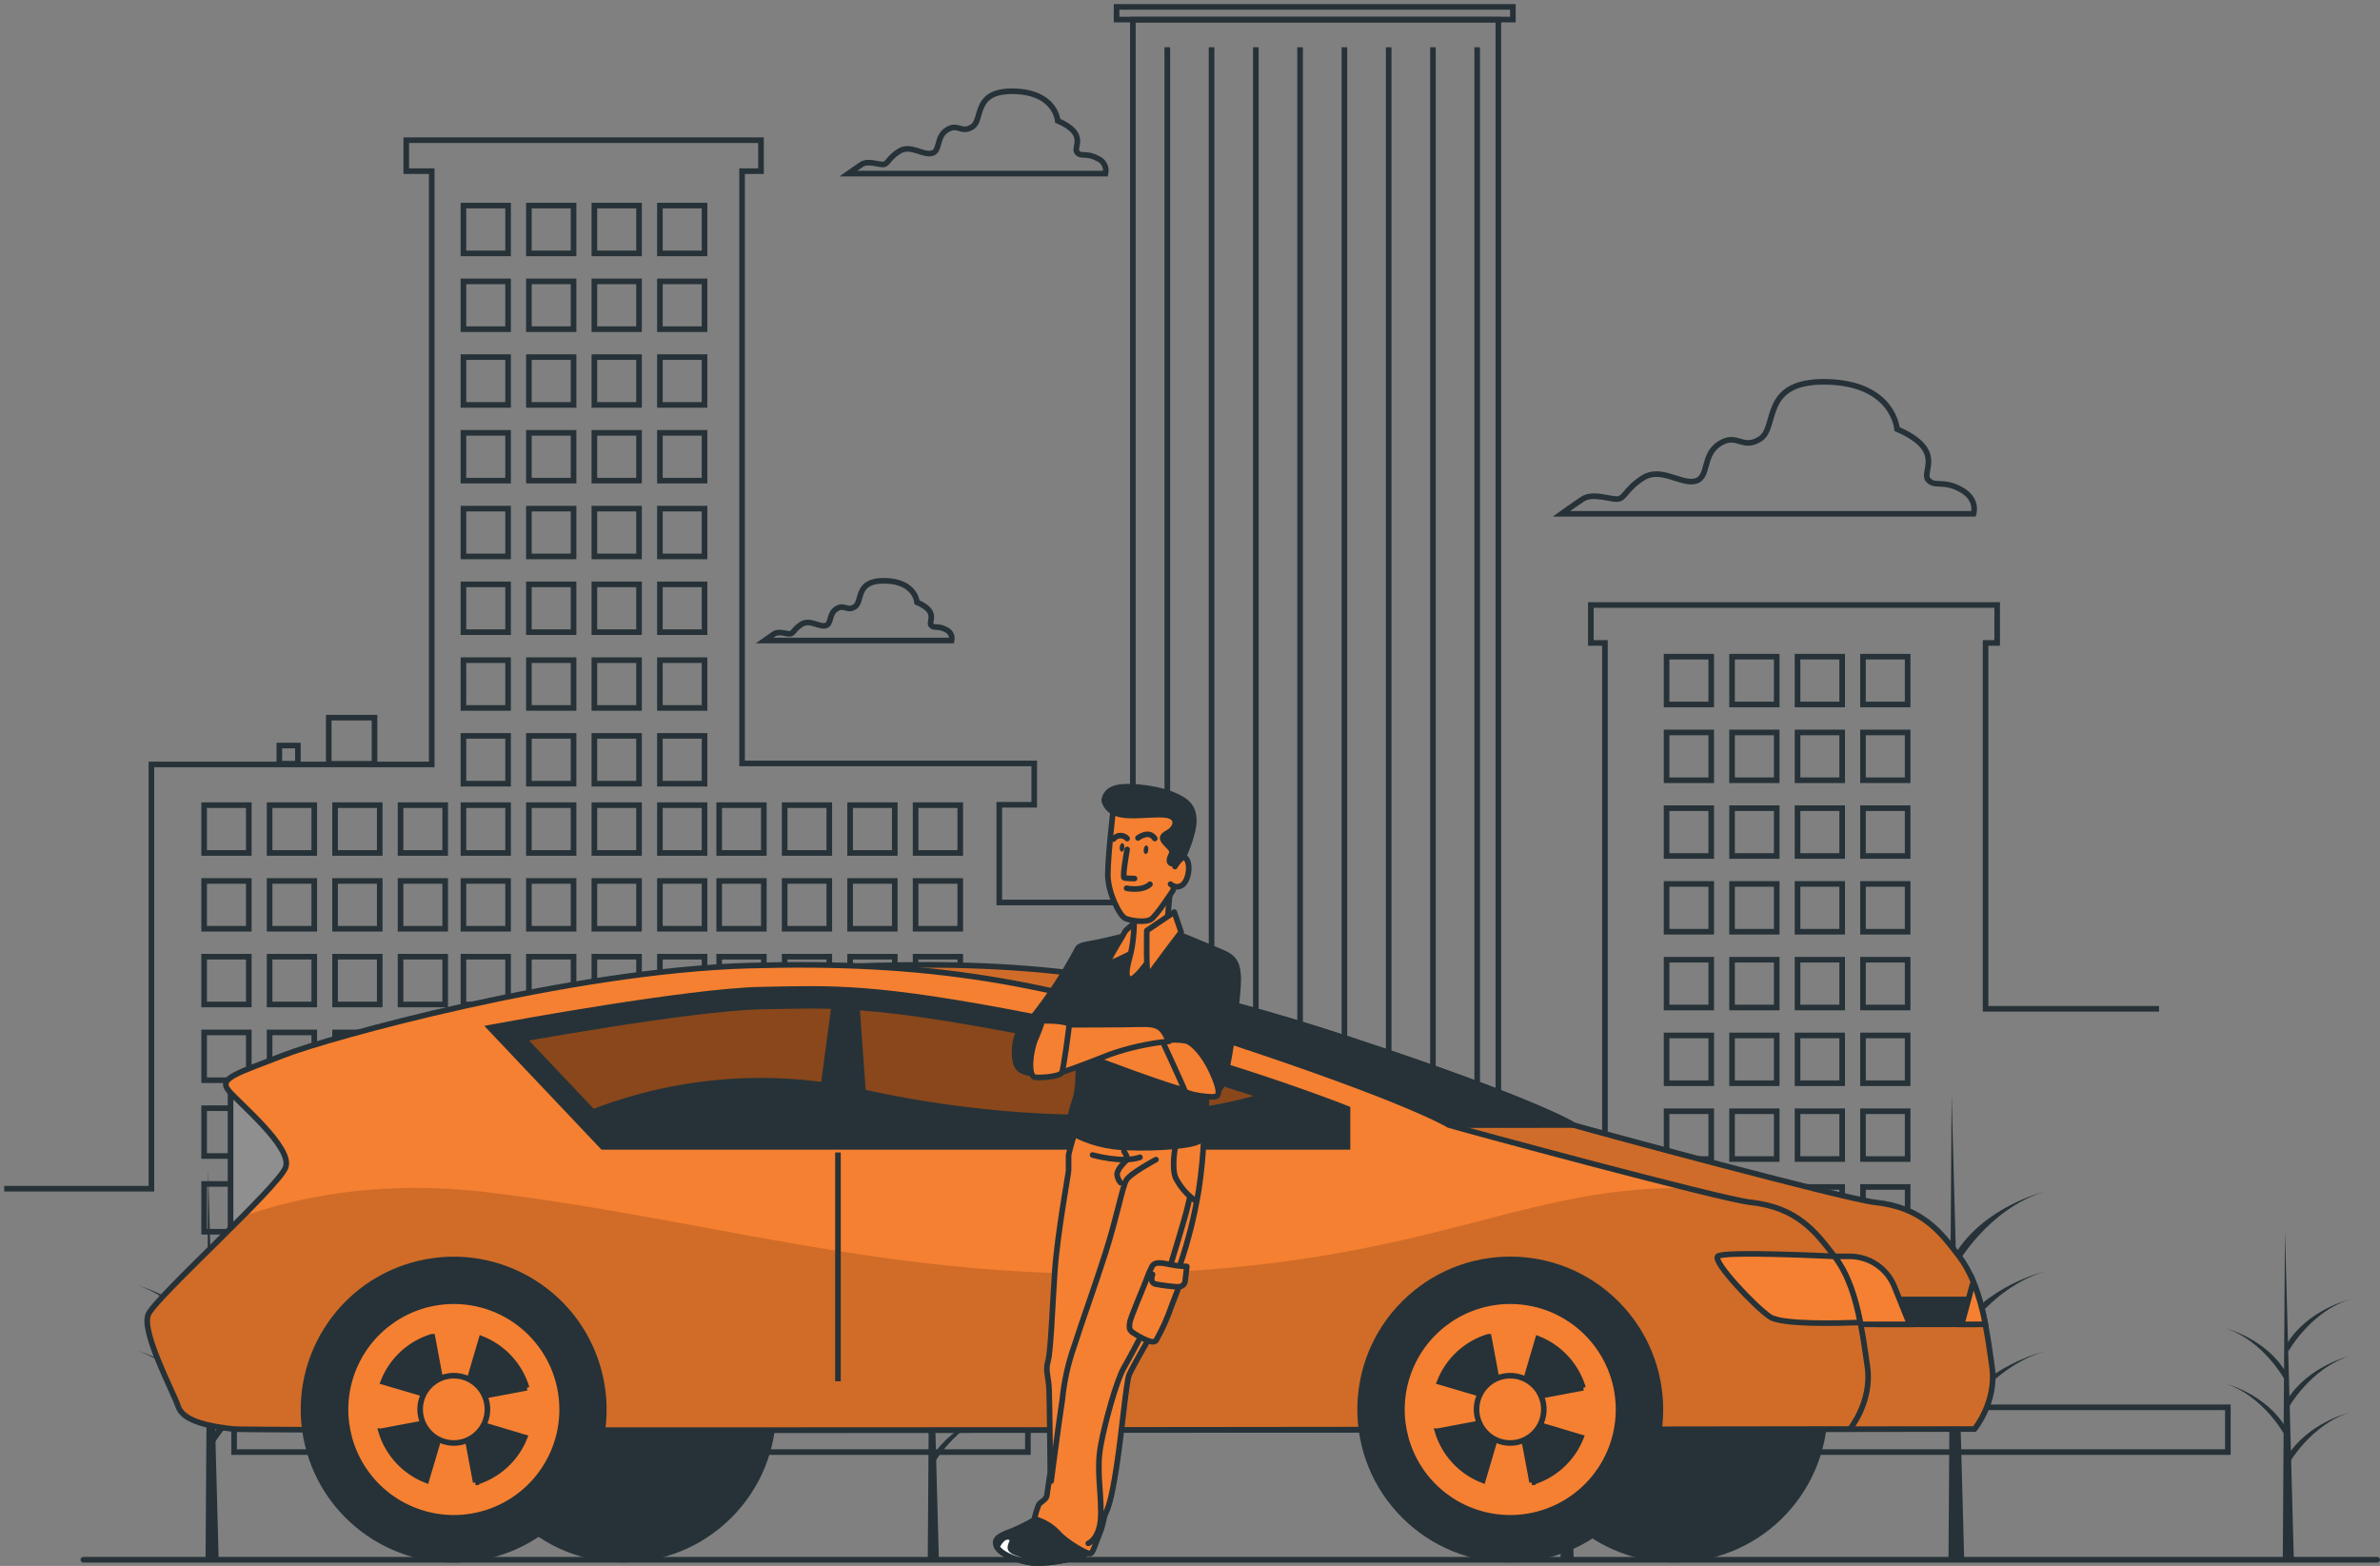 <?xml version="1.0" encoding="UTF-8"?>
<svg width="345px" height="227px" viewBox="0 0 345 227" version="1.1" xmlns="http://www.w3.org/2000/svg" xmlns:xlink="http://www.w3.org/1999/xlink">
    <rect x="0" y="0" width="345" height="227" fill="#808080" stroke="none"/>
    <title>city-driver-bro</title>
    <g id="Page-1" stroke="none" stroke-width="1" fill="none" fill-rule="evenodd">
        <g id="city-driver-bro" style="mix-blend-mode: multiply;" transform="translate(0, 1)">
            <g id="freepik--Clouds--inject-121" transform="translate(110.595, 12.198)" fill-rule="nonzero" stroke="#263238" stroke-width="0.813">
                <path d="M173.602,57.737 C171.008,56.322 169.829,57.501 168.877,56.322 C167.926,55.143 171.479,52.069 164.397,49.003 C164.397,49.003 163.925,42.392 154.24,42.156 C144.554,41.92 147.189,48.735 144.563,50.418 C141.936,52.102 141.253,49.475 138.659,51.126 C136.065,52.777 137.236,56.086 135.113,56.558 C132.991,57.03 130.153,54.436 127.559,56.086 C124.964,57.737 124.956,59.152 123.777,59.152 C122.598,59.152 120.24,58.209 118.817,59.152 C117.394,60.095 115.751,61.283 115.751,61.283 L175.489,61.283 C175.489,61.283 176.204,59.12 173.602,57.737 Z" id="Path"></path>
                <path d="M26.51,78.067 C25.331,77.425 24.794,77.961 24.372,77.425 C23.949,76.888 25.551,75.497 22.33,74.107 C22.33,74.107 22.119,71.098 17.72,70.992 C13.32,70.887 14.507,73.993 13.328,74.749 C12.149,75.506 11.832,74.318 10.653,75.066 C9.474,75.815 10.002,77.319 9.027,77.506 C8.051,77.693 6.774,76.547 5.595,77.295 C4.416,78.043 4.416,78.685 3.879,78.685 C3.342,78.685 2.253,78.262 1.626,78.685 C1,79.108 0.236,79.653 0.236,79.653 L27.356,79.653 C27.499,78.989 27.142,78.318 26.51,78.067 L26.51,78.067 Z" id="Path"></path>
                <path d="M48.483,9.758 C46.857,8.88 46.125,9.612 45.531,8.88 C44.937,8.148 47.157,6.221 42.734,4.31 C42.734,4.31 42.441,0.179 36.399,0.033 C30.357,-0.114 31.975,4.164 30.349,5.188 C28.722,6.213 28.291,4.603 26.665,5.635 C25.038,6.668 25.787,8.726 24.453,9.027 C23.119,9.327 21.363,7.701 19.744,8.726 C18.126,9.75 18.118,10.645 17.386,10.645 C16.654,10.645 15.174,10.051 14.288,10.645 C13.402,11.238 12.369,11.97 12.369,11.97 L49.662,11.97 C49.875,11.042 49.372,10.099 48.483,9.758 Z" id="Path"></path>
            </g>
            <g id="freepik--Buildings--inject-121" stroke="#263238" stroke-width="0.813">
                <rect id="Rectangle" x="47.654" y="103.032" width="6.636" height="6.685"></rect>
                <rect id="Rectangle" x="40.489" y="107.074" width="2.692" height="2.635"></rect>
                <polyline id="Path" points="312.968 145.238 287.824 145.238 287.824 92.201 289.507 92.201 289.507 86.703 230.607 86.703 230.607 92.201 232.648 92.201 232.648 171.073 217.198 171.073 217.198 1.854 164.218 1.854 164.218 129.827 144.855 129.827 144.855 115.661 149.922 115.661 149.922 109.668 107.57 109.668 107.57 23.81 110.311 23.81 110.311 19.322 58.892 19.322 58.892 23.81 62.584 23.81 62.584 109.815 21.948 109.815 21.948 171.317 0.61 171.317"></polyline>
                <rect id="Rectangle" x="161.859" y="0" width="57.444" height="1.838"></rect>
                <rect id="Rectangle" x="67.178" y="28.804" width="6.473" height="6.928"></rect>
                <rect id="Rectangle" x="76.668" y="28.804" width="6.473" height="6.928"></rect>
                <rect id="Rectangle" x="86.159" y="28.804" width="6.473" height="6.928"></rect>
                <rect id="Rectangle" x="95.657" y="28.804" width="6.473" height="6.928"></rect>
                <rect id="Rectangle" x="67.178" y="39.79" width="6.473" height="6.928"></rect>
                <rect id="Rectangle" x="76.668" y="39.79" width="6.473" height="6.928"></rect>
                <rect id="Rectangle" x="86.159" y="39.79" width="6.473" height="6.928"></rect>
                <rect id="Rectangle" x="95.657" y="39.79" width="6.473" height="6.928"></rect>
                <rect id="Rectangle" x="67.178" y="50.768" width="6.473" height="6.928"></rect>
                <rect id="Rectangle" x="76.668" y="50.768" width="6.473" height="6.928"></rect>
                <rect id="Rectangle" x="86.159" y="50.768" width="6.473" height="6.928"></rect>
                <rect id="Rectangle" x="95.657" y="50.768" width="6.473" height="6.928"></rect>
                <rect id="Rectangle" x="67.178" y="61.746" width="6.473" height="6.928"></rect>
                <rect id="Rectangle" x="76.668" y="61.746" width="6.473" height="6.928"></rect>
                <rect id="Rectangle" x="86.159" y="61.746" width="6.473" height="6.928"></rect>
                <rect id="Rectangle" x="95.657" y="61.746" width="6.473" height="6.928"></rect>
                <rect id="Rectangle" x="67.178" y="72.733" width="6.473" height="6.928"></rect>
                <rect id="Rectangle" x="76.668" y="72.733" width="6.473" height="6.928"></rect>
                <rect id="Rectangle" x="86.159" y="72.733" width="6.473" height="6.928"></rect>
                <rect id="Rectangle" x="95.657" y="72.733" width="6.473" height="6.928"></rect>
                <rect id="Rectangle" x="67.178" y="83.711" width="6.473" height="6.928"></rect>
                <rect id="Rectangle" x="76.668" y="83.711" width="6.473" height="6.928"></rect>
                <rect id="Rectangle" x="86.159" y="83.711" width="6.473" height="6.928"></rect>
                <rect id="Rectangle" x="95.657" y="83.711" width="6.473" height="6.928"></rect>
                <rect id="Rectangle" x="67.178" y="94.697" width="6.473" height="6.928"></rect>
                <rect id="Rectangle" x="76.668" y="94.697" width="6.473" height="6.928"></rect>
                <rect id="Rectangle" x="86.159" y="94.697" width="6.473" height="6.928"></rect>
                <rect id="Rectangle" x="95.657" y="94.697" width="6.473" height="6.928"></rect>
                <rect id="Rectangle" x="67.178" y="105.675" width="6.473" height="6.928"></rect>
                <rect id="Rectangle" x="76.668" y="105.675" width="6.473" height="6.928"></rect>
                <rect id="Rectangle" x="86.159" y="105.675" width="6.473" height="6.928"></rect>
                <rect id="Rectangle" x="95.657" y="105.675" width="6.473" height="6.928"></rect>
                <rect id="Rectangle" x="67.178" y="115.718" width="6.473" height="6.928"></rect>
                <rect id="Rectangle" x="76.668" y="115.718" width="6.473" height="6.928"></rect>
                <rect id="Rectangle" x="86.159" y="115.718" width="6.473" height="6.928"></rect>
                <rect id="Rectangle" x="95.657" y="115.718" width="6.473" height="6.928"></rect>
                <rect id="Rectangle" x="67.178" y="126.705" width="6.473" height="6.928"></rect>
                <rect id="Rectangle" x="76.668" y="126.705" width="6.473" height="6.928"></rect>
                <rect id="Rectangle" x="86.159" y="126.705" width="6.473" height="6.928"></rect>
                <rect id="Rectangle" x="95.657" y="126.705" width="6.473" height="6.928"></rect>
                <rect id="Rectangle" x="67.178" y="137.683" width="6.473" height="6.928"></rect>
                <rect id="Rectangle" x="76.668" y="137.683" width="6.473" height="6.928"></rect>
                <rect id="Rectangle" x="86.159" y="137.683" width="6.473" height="6.928"></rect>
                <rect id="Rectangle" x="95.657" y="137.683" width="6.473" height="6.928"></rect>
                <rect id="Rectangle" x="67.178" y="148.661" width="6.473" height="6.928"></rect>
                <rect id="Rectangle" x="76.668" y="148.661" width="6.473" height="6.928"></rect>
                <rect id="Rectangle" x="86.159" y="148.661" width="6.473" height="6.928"></rect>
                <rect id="Rectangle" x="95.657" y="148.661" width="6.473" height="6.928"></rect>
                <rect id="Rectangle" x="67.178" y="159.647" width="6.473" height="6.928"></rect>
                <rect id="Rectangle" x="76.668" y="159.647" width="6.473" height="6.928"></rect>
                <rect id="Rectangle" x="86.159" y="159.647" width="6.473" height="6.928"></rect>
                <rect id="Rectangle" x="95.657" y="159.647" width="6.473" height="6.928"></rect>
                <rect id="Rectangle" x="67.178" y="170.626" width="6.473" height="6.928"></rect>
                <rect id="Rectangle" x="76.668" y="170.626" width="6.473" height="6.928"></rect>
                <rect id="Rectangle" x="86.159" y="170.626" width="6.473" height="6.928"></rect>
                <rect id="Rectangle" x="95.657" y="170.626" width="6.473" height="6.928"></rect>
                <rect id="Rectangle" x="67.178" y="181.612" width="6.473" height="6.928"></rect>
                <rect id="Rectangle" x="76.668" y="181.612" width="6.473" height="6.928"></rect>
                <rect id="Rectangle" x="86.159" y="181.612" width="6.473" height="6.928"></rect>
                <rect id="Rectangle" x="95.657" y="181.612" width="6.473" height="6.928"></rect>
                <rect id="Rectangle" x="67.178" y="192.59" width="6.473" height="6.928"></rect>
                <rect id="Rectangle" x="76.668" y="192.59" width="6.473" height="6.928"></rect>
                <rect id="Rectangle" x="86.159" y="192.59" width="6.473" height="6.928"></rect>
                <rect id="Rectangle" x="95.657" y="192.59" width="6.473" height="6.928"></rect>
                <rect id="Rectangle" x="104.252" y="115.718" width="6.473" height="6.928"></rect>
                <rect id="Rectangle" x="113.742" y="115.718" width="6.473" height="6.928"></rect>
                <rect id="Rectangle" x="123.232" y="115.718" width="6.473" height="6.928"></rect>
                <rect id="Rectangle" x="132.722" y="115.718" width="6.473" height="6.928"></rect>
                <rect id="Rectangle" x="104.252" y="126.705" width="6.473" height="6.928"></rect>
                <rect id="Rectangle" x="113.742" y="126.705" width="6.473" height="6.928"></rect>
                <rect id="Rectangle" x="123.232" y="126.705" width="6.473" height="6.928"></rect>
                <rect id="Rectangle" x="132.722" y="126.705" width="6.473" height="6.928"></rect>
                <rect id="Rectangle" x="104.252" y="137.683" width="6.473" height="6.928"></rect>
                <rect id="Rectangle" x="113.742" y="137.683" width="6.473" height="6.928"></rect>
                <rect id="Rectangle" x="123.232" y="137.683" width="6.473" height="6.928"></rect>
                <rect id="Rectangle" x="132.722" y="137.683" width="6.473" height="6.928"></rect>
                <rect id="Rectangle" x="104.252" y="148.661" width="6.473" height="6.928"></rect>
                <rect id="Rectangle" x="113.742" y="148.661" width="6.473" height="6.928"></rect>
                <rect id="Rectangle" x="123.232" y="148.661" width="6.473" height="6.928"></rect>
                <rect id="Rectangle" x="132.722" y="148.661" width="6.473" height="6.928"></rect>
                <rect id="Rectangle" x="104.252" y="159.647" width="6.473" height="6.928"></rect>
                <rect id="Rectangle" x="113.742" y="159.647" width="6.473" height="6.928"></rect>
                <rect id="Rectangle" x="123.232" y="159.647" width="6.473" height="6.928"></rect>
                <rect id="Rectangle" x="132.722" y="159.647" width="6.473" height="6.928"></rect>
                <rect id="Rectangle" x="104.252" y="170.626" width="6.473" height="6.928"></rect>
                <rect id="Rectangle" x="113.742" y="170.626" width="6.473" height="6.928"></rect>
                <rect id="Rectangle" x="123.232" y="170.626" width="6.473" height="6.928"></rect>
                <rect id="Rectangle" x="132.722" y="170.626" width="6.473" height="6.928"></rect>
                <rect id="Rectangle" x="104.252" y="181.612" width="6.473" height="6.928"></rect>
                <rect id="Rectangle" x="113.742" y="181.612" width="6.473" height="6.928"></rect>
                <rect id="Rectangle" x="123.232" y="181.612" width="6.473" height="6.928"></rect>
                <rect id="Rectangle" x="132.722" y="181.612" width="6.473" height="6.928"></rect>
                <rect id="Rectangle" x="104.252" y="192.59" width="6.473" height="6.928"></rect>
                <rect id="Rectangle" x="113.742" y="192.59" width="6.473" height="6.928"></rect>
                <rect id="Rectangle" x="123.232" y="192.59" width="6.473" height="6.928"></rect>
                <rect id="Rectangle" x="132.722" y="192.59" width="6.473" height="6.928"></rect>
                <rect id="Rectangle" x="29.592" y="115.718" width="6.473" height="6.928"></rect>
                <rect id="Rectangle" x="39.082" y="115.718" width="6.473" height="6.928"></rect>
                <rect id="Rectangle" x="48.572" y="115.718" width="6.473" height="6.928"></rect>
                <rect id="Rectangle" x="58.062" y="115.718" width="6.473" height="6.928"></rect>
                <rect id="Rectangle" x="29.592" y="126.705" width="6.473" height="6.928"></rect>
                <rect id="Rectangle" x="39.082" y="126.705" width="6.473" height="6.928"></rect>
                <rect id="Rectangle" x="48.572" y="126.705" width="6.473" height="6.928"></rect>
                <rect id="Rectangle" x="58.062" y="126.705" width="6.473" height="6.928"></rect>
                <rect id="Rectangle" x="29.592" y="137.683" width="6.473" height="6.928"></rect>
                <rect id="Rectangle" x="39.082" y="137.683" width="6.473" height="6.928"></rect>
                <rect id="Rectangle" x="48.572" y="137.683" width="6.473" height="6.928"></rect>
                <rect id="Rectangle" x="58.062" y="137.683" width="6.473" height="6.928"></rect>
                <rect id="Rectangle" x="29.592" y="148.661" width="6.473" height="6.928"></rect>
                <rect id="Rectangle" x="39.082" y="148.661" width="6.473" height="6.928"></rect>
                <rect id="Rectangle" x="48.572" y="148.661" width="6.473" height="6.928"></rect>
                <rect id="Rectangle" x="58.062" y="148.661" width="6.473" height="6.928"></rect>
                <rect id="Rectangle" x="29.592" y="159.647" width="6.473" height="6.928"></rect>
                <rect id="Rectangle" x="39.082" y="159.647" width="6.473" height="6.928"></rect>
                <rect id="Rectangle" x="48.572" y="159.647" width="6.473" height="6.928"></rect>
                <rect id="Rectangle" x="58.062" y="159.647" width="6.473" height="6.928"></rect>
                <rect id="Rectangle" x="29.592" y="170.626" width="6.473" height="6.928"></rect>
                <rect id="Rectangle" x="39.082" y="170.626" width="6.473" height="6.928"></rect>
                <rect id="Rectangle" x="48.572" y="170.626" width="6.473" height="6.928"></rect>
                <rect id="Rectangle" x="58.062" y="170.626" width="6.473" height="6.928"></rect>
                <rect id="Rectangle" x="29.592" y="181.612" width="6.473" height="6.928"></rect>
                <rect id="Rectangle" x="39.082" y="181.612" width="6.473" height="6.928"></rect>
                <rect id="Rectangle" x="48.572" y="181.612" width="6.473" height="6.928"></rect>
                <rect id="Rectangle" x="58.062" y="181.612" width="6.473" height="6.928"></rect>
                <rect id="Rectangle" x="29.592" y="192.59" width="6.473" height="6.928"></rect>
                <rect id="Rectangle" x="39.082" y="192.59" width="6.473" height="6.928"></rect>
                <rect id="Rectangle" x="48.572" y="192.59" width="6.473" height="6.928"></rect>
                <rect id="Rectangle" x="58.062" y="192.59" width="6.473" height="6.928"></rect>
                <rect id="Rectangle" x="241.585" y="94.193" width="6.473" height="6.928"></rect>
                <rect id="Rectangle" x="251.075" y="94.193" width="6.473" height="6.928"></rect>
                <rect id="Rectangle" x="260.566" y="94.193" width="6.473" height="6.928"></rect>
                <rect id="Rectangle" x="270.056" y="94.193" width="6.473" height="6.928"></rect>
                <rect id="Rectangle" x="241.585" y="105.179" width="6.473" height="6.928"></rect>
                <rect id="Rectangle" x="251.075" y="105.179" width="6.473" height="6.928"></rect>
                <rect id="Rectangle" x="260.566" y="105.179" width="6.473" height="6.928"></rect>
                <rect id="Rectangle" x="270.056" y="105.179" width="6.473" height="6.928"></rect>
                <rect id="Rectangle" x="241.585" y="116.157" width="6.473" height="6.928"></rect>
                <rect id="Rectangle" x="251.075" y="116.157" width="6.473" height="6.928"></rect>
                <rect id="Rectangle" x="260.566" y="116.157" width="6.473" height="6.928"></rect>
                <rect id="Rectangle" x="270.056" y="116.157" width="6.473" height="6.928"></rect>
                <rect id="Rectangle" x="241.585" y="127.136" width="6.473" height="6.928"></rect>
                <rect id="Rectangle" x="251.075" y="127.136" width="6.473" height="6.928"></rect>
                <rect id="Rectangle" x="260.566" y="127.136" width="6.473" height="6.928"></rect>
                <rect id="Rectangle" x="270.056" y="127.136" width="6.473" height="6.928"></rect>
                <rect id="Rectangle" x="241.585" y="138.122" width="6.473" height="6.928"></rect>
                <rect id="Rectangle" x="251.075" y="138.122" width="6.473" height="6.928"></rect>
                <rect id="Rectangle" x="260.566" y="138.122" width="6.473" height="6.928"></rect>
                <rect id="Rectangle" x="270.056" y="138.122" width="6.473" height="6.928"></rect>
                <rect id="Rectangle" x="241.585" y="149.1" width="6.473" height="6.928"></rect>
                <rect id="Rectangle" x="251.075" y="149.1" width="6.473" height="6.928"></rect>
                <rect id="Rectangle" x="260.566" y="149.1" width="6.473" height="6.928"></rect>
                <rect id="Rectangle" x="270.056" y="149.1" width="6.473" height="6.928"></rect>
                <rect id="Rectangle" x="241.585" y="160.087" width="6.473" height="6.928"></rect>
                <rect id="Rectangle" x="251.075" y="160.087" width="6.473" height="6.928"></rect>
                <rect id="Rectangle" x="260.566" y="160.087" width="6.473" height="6.928"></rect>
                <rect id="Rectangle" x="270.056" y="160.087" width="6.473" height="6.928"></rect>
                <rect id="Rectangle" x="241.585" y="171.065" width="6.473" height="6.928"></rect>
                <rect id="Rectangle" x="251.075" y="171.065" width="6.473" height="6.928"></rect>
                <rect id="Rectangle" x="260.566" y="171.065" width="6.473" height="6.928"></rect>
                <rect id="Rectangle" x="270.056" y="171.065" width="6.473" height="6.928"></rect>
                <line x1="169.211" y1="5.847" x2="169.211" y2="206.504" id="Path"></line>
                <line x1="175.627" y1="5.847" x2="175.627" y2="206.504" id="Path"></line>
                <line x1="182.043" y1="5.847" x2="182.043" y2="206.504" id="Path"></line>
                <line x1="188.459" y1="5.847" x2="188.459" y2="206.504" id="Path"></line>
                <line x1="194.883" y1="5.847" x2="194.883" y2="206.504" id="Path"></line>
                <line x1="201.3" y1="5.847" x2="201.3" y2="206.504" id="Path"></line>
                <line x1="207.716" y1="5.847" x2="207.716" y2="206.504" id="Path"></line>
                <line x1="214.132" y1="5.847" x2="214.132" y2="206.504" id="Path"></line>
                <rect id="Rectangle" x="33.935" y="203.007" width="115.068" height="6.489"></rect>
                <rect id="Rectangle" x="219.621" y="203.007" width="103.325" height="6.489"></rect>
            </g>
            <g id="freepik--Trees--inject-121" transform="translate(8.132, 155.321)" fill-rule="nonzero">
                <path d="M201.836,47.434 C201.836,47.434 213.115,48.548 218.832,55.566 C218.832,55.566 224.874,47.434 235.722,47.629 C243.128,38.726 242.347,25.602 233.936,17.641 C225.526,9.681 212.378,9.621 203.896,17.504 C195.413,25.388 194.512,38.505 201.836,47.475 L201.836,47.434 Z" id="Path" fill="#FFFFFF"></path>
                <path d="M201.836,47.434 C201.836,47.434 213.115,48.548 218.832,55.566 C218.832,55.566 224.874,47.434 235.722,47.629 C243.128,38.726 242.347,25.602 233.936,17.641 C225.526,9.681 212.378,9.621 203.896,17.504 C195.413,25.388 194.512,38.505 201.836,47.475 L201.836,47.434 Z" id="Path" fill="#FFFFFF" opacity="0.5"></path>
                <polygon id="Path" fill="#263238" points="218.458 13.239 218.084 69.781 219.987 69.781"></polygon>
                <path d="M219.035,53.411 C219.035,53.411 222.841,46.556 229.696,44.466 C229.696,44.466 222.459,46.173 218.84,52.077 L219.035,53.411 Z" id="Path" fill="#263238"></path>
                <path d="M219.035,33.992 C219.035,33.992 222.841,27.136 229.696,25.047 C229.696,25.047 222.459,26.754 218.84,32.658 L219.035,33.992 Z" id="Path" fill="#263238"></path>
                <path d="M219.035,43.701 C219.035,43.701 222.841,36.846 229.696,34.756 C229.696,34.756 222.459,36.464 218.84,42.368 L219.035,43.701 Z" id="Path" fill="#263238"></path>
                <path d="M218.466,38.944 C218.466,38.944 214.791,32.089 208.179,29.999 C208.179,29.999 215.165,31.715 218.653,37.619 L218.466,38.944 Z" id="Path" fill="#263238"></path>
                <path d="M218.466,48.459 C218.466,48.459 214.791,41.603 208.179,39.513 C208.179,39.513 215.165,41.229 218.653,47.125 L218.466,48.459 Z" id="Path" fill="#263238"></path>
                <path d="M254.963,43.148 C254.963,43.148 268.405,44.474 275.219,52.809 C275.219,52.809 282.416,43.157 295.346,43.352 C304.131,32.75 303.182,17.149 293.175,7.692 C283.168,-1.766 267.539,-1.835 257.449,7.533 C247.359,16.902 246.271,32.493 254.963,43.173 L254.963,43.148 Z" id="Path" opacity="0.5"></path>
                <polygon id="Path" fill="#263238" points="274.772 2.399 274.317 69.781 276.594 69.781"></polygon>
                <path d="M275.455,50.272 C275.455,50.272 279.993,42.099 288.157,39.603 C288.157,39.603 279.537,41.652 275.228,48.678 L275.455,50.272 Z" id="Path" fill="#263238"></path>
                <path d="M275.455,27.128 C275.455,27.128 279.993,18.956 288.157,16.467 C288.157,16.467 279.537,18.508 275.228,25.543 L275.455,27.128 Z" id="Path" fill="#263238"></path>
                <path d="M275.455,38.7 C275.455,38.7 279.993,30.568 288.157,28.031 C288.157,28.031 279.537,30.08 275.228,37.114 L275.455,38.7 Z" id="Path" fill="#263238"></path>
                <path d="M274.78,33.024 C274.78,33.024 270.405,24.892 262.525,22.363 C262.525,22.363 270.844,24.404 275,31.438 L274.78,33.024 Z" id="Path" fill="#263238"></path>
                <path d="M274.78,44.368 C274.78,44.368 270.405,36.236 262.525,33.707 C262.525,33.707 270.844,35.748 275,42.782 L274.78,44.368 Z" id="Path" fill="#263238"></path>
                <path d="M309.073,50.931 C309.073,50.931 318.587,51.874 323.41,57.77 C326.919,53.521 332.146,51.065 337.657,51.077 C343.879,43.571 343.209,32.525 336.124,25.827 C329.039,19.129 317.973,19.078 310.827,25.712 C303.682,32.345 302.911,43.385 309.065,50.947 L309.073,50.931 Z" id="Path"></path>
                <polygon id="Path" fill="#263238" points="323.092 22.087 322.775 69.781 324.377 69.781"></polygon>
                <path d="M323.58,55.973 C323.58,55.973 326.784,50.191 332.526,48.426 C332.526,48.426 326.427,49.865 323.377,54.85 L323.58,55.973 Z" id="Path" fill="#263238"></path>
                <path d="M323.58,39.587 C323.58,39.587 326.784,33.805 332.526,32.04 C332.526,32.04 326.427,33.488 323.377,38.464 L323.58,39.587 Z" id="Path" fill="#263238"></path>
                <path d="M323.58,47.784 C323.58,47.784 326.784,42.002 332.526,40.229 C332.526,40.229 326.427,41.676 323.377,46.653 L323.58,47.784 Z" id="Path" fill="#263238"></path>
                <path d="M323.101,43.766 C323.101,43.766 320.002,37.985 314.424,36.22 C314.424,36.22 320.311,37.659 323.255,42.644 L323.101,43.766 Z" id="Path" fill="#263238"></path>
                <path d="M323.101,51.793 C323.101,51.793 320.002,46.011 314.424,44.246 C314.424,44.246 320.311,45.694 323.255,50.67 L323.101,51.793 Z" id="Path" fill="#263238"></path>
                <path d="M5.424,47.434 C5.424,47.434 16.703,48.548 22.42,55.566 C22.42,55.566 28.462,47.434 39.31,47.629 C46.716,38.726 45.935,25.602 37.524,17.641 C29.114,9.681 15.966,9.621 7.483,17.504 C-0.999,25.388 -1.901,38.505 5.424,47.475 L5.424,47.434 Z" id="Path" opacity="0.5"></path>
                <polygon id="Path" fill="#263238" points="22.046 13.239 21.664 69.781 23.567 69.781"></polygon>
                <path d="M22.615,53.411 C22.615,53.411 26.429,46.556 33.276,44.466 C33.276,44.466 26.047,46.173 22.428,52.077 L22.615,53.411 Z" id="Path" fill="#263238"></path>
                <path d="M22.615,33.992 C22.615,33.992 26.429,27.136 33.276,25.047 C33.276,25.047 26.047,26.754 22.428,32.658 L22.615,33.992 Z" id="Path" fill="#263238"></path>
                <path d="M22.615,43.701 C22.615,43.701 26.429,36.846 33.276,34.756 C33.276,34.756 26.047,36.464 22.428,42.368 L22.615,43.701 Z" id="Path" fill="#263238"></path>
                <path d="M22.054,38.944 C22.054,38.944 18.378,32.089 11.767,29.999 C11.767,29.999 18.744,31.715 22.241,37.619 L22.054,38.944 Z" id="Path" fill="#263238"></path>
                <path d="M22.054,48.459 C22.054,48.459 18.378,41.603 11.767,39.513 C11.767,39.513 18.744,41.229 22.241,47.125 L22.054,48.459 Z" id="Path" fill="#263238"></path>
                <path d="M58.55,43.148 C58.55,43.148 71.993,44.474 78.807,52.809 C78.807,52.809 86.004,43.157 98.934,43.352 C107.716,32.749 106.763,17.151 96.757,7.695 C86.751,-1.761 71.124,-1.83 61.035,7.537 C50.945,16.904 49.855,32.493 58.542,43.173 L58.55,43.148 Z" id="Path" fill="#FFFFFF"></path>
                <path d="M58.55,43.148 C58.55,43.148 71.993,44.474 78.807,52.809 C78.807,52.809 86.004,43.157 98.934,43.352 C107.716,32.749 106.763,17.151 96.757,7.695 C86.751,-1.761 71.124,-1.83 61.035,7.537 C50.945,16.904 49.855,32.493 58.542,43.173 L58.55,43.148 Z" id="Path" fill="#FFFFFF" opacity="0.5"></path>
                <polygon id="Path" fill="#263238" points="78.36 2.399 77.905 69.781 80.173 69.781"></polygon>
                <path d="M79.043,50.272 C79.043,50.272 83.581,42.099 91.745,39.603 C91.745,39.603 83.125,41.652 78.815,48.678 L79.043,50.272 Z" id="Path" fill="#263238"></path>
                <path d="M79.043,27.128 C79.043,27.128 83.581,18.956 91.745,16.467 C91.745,16.467 83.125,18.508 78.815,25.543 L79.043,27.128 Z" id="Path" fill="#263238"></path>
                <path d="M79.043,38.7 C79.043,38.7 83.581,30.568 91.745,28.031 C91.745,28.031 83.125,30.08 78.815,37.114 L79.043,38.7 Z" id="Path" fill="#263238"></path>
                <path d="M78.368,33.024 C78.368,33.024 73.993,24.892 66.105,22.363 C66.105,22.363 74.424,24.404 78.588,31.438 L78.368,33.024 Z" id="Path" fill="#263238"></path>
                <path d="M78.368,44.368 C78.368,44.368 73.993,36.236 66.105,33.707 C66.105,33.707 74.424,35.748 78.588,42.782 L78.368,44.368 Z" id="Path" fill="#263238"></path>
                <path d="M112.661,50.931 C112.661,50.931 122.175,51.874 126.997,57.77 C130.505,53.519 135.733,51.063 141.245,51.077 C147.467,43.571 146.796,32.525 139.712,25.827 C132.627,19.129 121.56,19.078 114.415,25.712 C107.27,32.345 106.499,43.385 112.653,50.947 L112.661,50.931 Z" id="Path"></path>
                <path d="M112.661,50.931 C112.661,50.931 122.175,51.874 126.997,57.77 C130.505,53.519 135.733,51.063 141.245,51.077 C147.467,43.571 146.796,32.525 139.712,25.827 C132.627,19.129 121.56,19.078 114.415,25.712 C107.27,32.345 106.499,43.385 112.653,50.947 L112.661,50.931 Z" id="Path" opacity="0"></path>
                <polygon id="Path" fill="#263238" points="126.68 22.087 126.355 69.781 127.965 69.781"></polygon>
                <path d="M127.16,55.973 C127.16,55.973 130.372,50.191 136.154,48.426 C136.154,48.426 130.055,49.865 127.006,54.85 L127.16,55.973 Z" id="Path" fill="#263238"></path>
                <path d="M127.16,39.587 C127.16,39.587 130.372,33.805 136.154,32.04 C136.154,32.04 130.055,33.488 127.006,38.464 L127.16,39.587 Z" id="Path" fill="#263238"></path>
                <path d="M127.16,47.784 C127.16,47.784 130.372,42.002 136.154,40.229 C136.154,40.229 130.055,41.676 127.006,46.653 L127.16,47.784 Z" id="Path" fill="#263238"></path>
                <path d="M126.688,43.766 C126.688,43.766 123.59,37.985 118.012,36.22 C118.012,36.22 123.899,37.659 126.843,42.644 L126.688,43.766 Z" id="Path" fill="#263238"></path>
                <path d="M126.688,51.793 C126.688,51.793 123.59,46.011 118.012,44.246 C118.012,44.246 123.899,45.694 126.843,50.67 L126.688,51.793 Z" id="Path" fill="#263238"></path>
            </g>
            <g id="freepik--Car--inject-121" transform="translate(21.143, 138.244)">
                <circle id="Oval" stroke="#263238" stroke-width="0.813" fill="#263238" fill-rule="nonzero" transform="translate(221.613, 65.08) rotate(-13.13) translate(-221.613, -65.08) " cx="221.613" cy="65.08" r="21.761"></circle>
                <circle id="Oval" stroke="#263238" stroke-width="0.813" fill="#263238" fill-rule="nonzero" transform="translate(69.205, 65.083) rotate(-45) translate(-69.205, -65.083) " cx="69.205" cy="65.083" r="21.761"></circle>
                <path d="M206.935,23.843 C206.935,23.843 201.161,20.232 174.797,11.564 C148.433,2.895 131.454,-1.11022302e-16 105.456,0.732 C79.458,1.464 44.417,11.206 37.92,13.743 C31.422,16.28 28.527,16.996 29.975,18.793 C31.422,20.59 39.359,27.104 38.277,29.991 C37.196,32.878 19.517,48.792 18.411,51.289 C17.305,53.785 22.03,62.486 22.745,64.658 C23.461,66.829 27.445,67.544 30.69,67.91 C33.935,68.276 265.087,67.91 265.087,67.91 C265.087,67.91 268.34,63.942 267.616,58.884 C266.892,53.826 266.12,47.157 262.859,42.888 C260.224,39.424 257.5,35.773 250.661,35.049 C246.326,34.585 208.025,24.209 206.935,23.843 Z" id="Path" fill="#FFFFFF" fill-rule="nonzero"></path>
                <g id="Group" transform="translate(17.89, 0)" fill-rule="nonzero">
                    <path d="M189.045,23.843 C189.045,23.843 183.271,20.232 156.907,11.564 C130.543,2.895 113.563,-1.11022302e-16 87.565,0.732 C61.567,1.464 26.527,11.206 20.029,13.743 C13.532,16.28 10.637,16.996 12.084,18.793 C13.532,20.59 21.468,27.104 20.387,29.991 C19.305,32.878 1.626,48.792 0.52,51.289 C-0.586,53.785 4.139,62.486 4.855,64.658 C5.57,66.829 9.555,67.544 12.8,67.91 C16.044,68.276 247.197,67.91 247.197,67.91 C247.197,67.91 250.449,63.942 249.726,58.884 C249.002,53.826 248.229,47.157 244.968,42.888 C242.334,39.424 239.609,35.773 232.77,35.049 C228.436,34.585 190.134,24.209 189.045,23.843 Z" id="Path" fill="#FFFFFF"></path>
                    <path d="M189.045,23.843 C189.045,23.843 183.271,20.232 156.907,11.564 C130.543,2.895 113.563,-1.11022302e-16 87.565,0.732 C61.567,1.464 26.527,11.206 20.029,13.743 C13.532,16.28 10.637,16.996 12.084,18.793 C13.532,20.59 21.468,27.104 20.387,29.991 C19.305,32.878 1.626,48.792 0.52,51.289 C-0.586,53.785 4.139,62.486 4.855,64.658 C5.57,66.829 9.555,67.544 12.8,67.91 C16.044,68.276 247.197,67.91 247.197,67.91 C247.197,67.91 250.449,63.942 249.726,58.884 C249.002,53.826 248.229,47.157 244.968,42.888 C242.334,39.424 239.609,35.773 232.77,35.049 C228.436,34.585 190.134,24.209 189.045,23.843 Z" id="Path" fill="#D06C29"></path>
                </g>
                <path d="M206.935,23.843 C206.935,23.843 201.161,20.232 174.797,11.564 C148.433,2.895 131.454,-1.11022302e-16 105.456,0.732 C79.458,1.464 44.417,11.206 37.92,13.743 C31.422,16.28 28.527,16.996 29.975,18.793 C31.422,20.59 39.359,27.104 38.277,29.991 C37.196,32.878 19.517,48.792 18.411,51.289 C17.305,53.785 22.03,62.486 22.745,64.658 C23.461,66.829 27.445,67.544 30.69,67.91 C33.935,68.276 265.087,67.91 265.087,67.91 C265.087,67.91 268.34,63.942 267.616,58.884 C266.892,53.826 266.12,47.157 262.859,42.888 C260.224,39.424 257.5,35.773 250.661,35.049 C246.326,34.585 208.025,24.209 206.935,23.843 Z" id="Path" stroke="#263238" stroke-width="0.813"></path>
                <rect id="Rectangle" stroke="#263238" stroke-width="0.813" fill="#263238" fill-rule="nonzero" x="251.36" y="49.125" width="13.727" height="3.611"></rect>
                <path d="M244.773,42.88 L246.961,42.88 C249.824,42.874 252.401,44.614 253.466,47.271 L255.67,52.736 L248.514,52.736 L244.773,42.88 Z" id="Path" stroke="#263238" stroke-width="0.813" fill="#F58031" fill-rule="nonzero"></path>
                <path d="M264.916,46.572 C264.835,46.8 264.762,47.027 264.697,47.271 L263.225,52.736 L266.656,52.736 C266.277,50.63 265.694,48.566 264.916,46.572 L264.916,46.572 Z" id="Path" stroke="#263238" stroke-width="0.813" fill="#F58031" fill-rule="nonzero"></path>
                <path d="M206.935,23.843 C206.935,23.843 201.161,20.232 174.797,11.564 C168.772,9.588 163.25,7.912 157.988,6.506 L139.399,6.506 L135.43,7.595 L188.882,23.859 L206.935,23.843 Z" id="Path" stroke="#263238" stroke-width="0.813" fill="#263238" fill-rule="nonzero"></path>
                <path d="M12.279,18.053 L12.279,42.449 C12.279,42.449 27.128,30.251 25.291,26.779 C23.453,23.306 12.279,18.053 12.279,18.053 Z" id="Path" stroke="#263238" stroke-width="0.813" fill="#8F8F8F" fill-rule="nonzero"></path>
                <path d="M188.882,23.843 C188.882,23.843 183.1,20.232 156.736,11.564 C130.372,2.895 113.401,-1.11022302e-16 87.395,0.732 C61.388,1.464 26.356,11.206 19.899,13.743 C13.442,16.28 10.507,16.996 11.954,18.793 C13.402,20.59 21.346,27.104 20.257,29.991 C19.167,32.878 1.439,48.792 0.358,51.289 C-0.724,53.785 3.968,62.486 4.692,64.658 C5.416,66.829 9.384,67.544 12.637,67.91 C15.89,68.276 247.026,67.91 247.026,67.91 C247.026,67.91 250.279,63.942 249.555,58.884 C248.831,53.826 248.026,47.166 244.773,42.88 C242.138,39.416 239.406,35.765 232.575,35.041 C228.273,34.585 189.964,24.209 188.882,23.843 Z" id="Path" fill="#F58031" fill-rule="nonzero"></path>
                <path d="M244.773,42.88 C242.138,39.416 239.406,35.765 232.575,35.041 C231.437,34.919 227.916,34.106 223.337,32.967 C201.511,32.748 189.354,41.571 156.744,44.563 C114.279,48.45 84.898,37.838 49.508,33.585 C34.748,31.821 22.835,33.992 13.946,37.114 C8.376,42.742 1.033,49.695 0.35,51.289 C-0.732,53.818 3.96,62.486 4.684,64.658 C5.408,66.829 9.376,67.544 12.629,67.91 C15.882,68.276 247.018,67.91 247.018,67.91 C247.018,67.91 250.27,63.942 249.547,58.884 C248.823,53.826 248.026,47.166 244.773,42.88 Z" id="Path" fill="#D06C29" fill-rule="nonzero" opacity="0.996"></path>
                <path d="M188.882,23.843 C188.882,23.843 183.1,20.232 156.736,11.564 C130.372,2.895 113.401,-1.11022302e-16 87.395,0.732 C61.388,1.464 26.356,11.206 19.899,13.743 C13.442,16.28 10.507,16.996 11.954,18.793 C13.402,20.59 21.346,27.104 20.257,29.991 C19.167,32.878 1.439,48.792 0.358,51.289 C-0.724,53.785 3.968,62.486 4.692,64.658 C5.416,66.829 9.384,67.544 12.637,67.91 C15.89,68.276 247.026,67.91 247.026,67.91 C247.026,67.91 250.279,63.942 249.555,58.884 C248.831,53.826 248.026,47.166 244.773,42.88 C242.138,39.416 239.406,35.765 232.575,35.041 C228.273,34.585 189.964,24.209 188.882,23.843 Z" id="Path" stroke="#263238" stroke-width="0.813"></path>
                <path d="M52.297,10.523 L66.747,25.787 L172.968,25.787 L172.968,22.322 C172.968,22.322 151.198,13.776 128.242,9.311 C105.285,4.847 99.552,5.245 89.208,5.44 C78.864,5.635 52.297,10.523 52.297,10.523 Z" id="Path" fill="#89471B" fill-rule="nonzero"></path>
                <path d="M104.09,19.11 C90.569,16.023 76.424,17.19 63.592,22.452 L66.747,25.787 L172.968,25.787 L172.968,22.322 C172.968,22.322 169.446,20.94 163.738,18.996 C151.792,23.583 128.095,24.396 104.09,19.11 Z" id="Path" stroke="#263238" stroke-width="0.813" fill="#263238" fill-rule="nonzero"></path>
                <path d="M52.297,10.523 L66.747,25.787 L172.968,25.787 L172.968,22.322 C172.968,22.322 151.198,13.776 128.242,9.311 C105.285,4.847 99.552,5.245 89.208,5.44 C78.864,5.635 52.297,10.523 52.297,10.523 Z" id="Path" stroke="#263238" stroke-width="3.253"></path>
                <line x1="100.324" y1="27.82" x2="100.324" y2="60.99" id="Path" stroke="#263238" stroke-width="0.813"></line>
                <circle id="Oval" stroke="#263238" stroke-width="0.813" fill="#263238" fill-rule="nonzero" transform="translate(44.621, 65.097) rotate(-13.07) translate(-44.621, -65.097) " cx="44.621" cy="65.097" r="21.761"></circle>
                <path d="M44.645,49.378 C38.291,49.378 32.564,53.206 30.135,59.077 C27.706,64.948 29.054,71.704 33.55,76.193 C38.046,80.682 44.804,82.019 50.671,79.581 C56.538,77.143 60.357,71.409 60.348,65.056 C60.33,56.395 53.306,49.382 44.645,49.378 L44.645,49.378 Z M55.216,61.933 L46.068,63.649 L48.662,54.826 C51.814,56.069 54.224,58.688 55.2,61.933 L55.216,61.933 Z M45.458,64.292 L45.458,65.869 L43.888,65.869 L43.888,64.292 L45.458,64.292 Z M41.53,54.533 L43.246,63.682 L34.415,61.079 C35.641,57.932 38.242,55.52 41.473,54.533 L41.53,54.533 Z M34.122,68.227 L43.27,66.512 L40.66,75.335 C37.492,74.107 35.069,71.483 34.097,68.227 L34.122,68.227 Z M47.816,75.628 L46.1,66.487 L54.907,69.122 C53.658,72.267 51.036,74.665 47.792,75.628 L47.816,75.628 Z" id="Shape" stroke="#263238" stroke-width="0.813" fill="#F58031" fill-rule="nonzero"></path>
                <path d="M49.516,65.056 C49.516,62.361 47.331,60.177 44.637,60.177 C41.942,60.177 39.757,62.361 39.757,65.056 C39.757,67.751 41.942,69.935 44.637,69.935 C47.331,69.935 49.516,67.751 49.516,65.056 L49.516,65.056 Z" id="Path" stroke="#263238" stroke-width="0.813" fill="#F58031" fill-rule="nonzero"></path>
                <circle id="Oval" stroke="#263238" stroke-width="0.813" fill="#263238" fill-rule="nonzero" transform="translate(197.781, 65.082) rotate(-45) translate(-197.781, -65.082) " cx="197.781" cy="65.082" r="21.761"></circle>
                <path d="M197.778,49.378 C191.425,49.378 185.698,53.206 183.268,59.077 C180.839,64.948 182.187,71.704 186.683,76.193 C191.179,80.682 197.938,82.019 203.805,79.581 C209.671,77.143 213.491,71.409 213.481,65.056 C213.463,56.395 206.439,49.382 197.778,49.378 L197.778,49.378 Z M208.35,61.933 L199.21,63.649 L201.804,54.826 C204.952,56.07 207.356,58.69 208.326,61.933 L208.35,61.933 Z M198.592,64.292 L198.592,65.869 L197.014,65.869 L197.014,64.292 L198.592,64.292 Z M194.656,54.533 L196.372,63.682 L187.548,61.079 C188.778,57.925 191.39,55.511 194.631,54.533 L194.656,54.533 Z M187.256,68.227 L196.404,66.512 L193.802,75.335 C190.631,74.108 188.206,71.484 187.231,68.227 L187.256,68.227 Z M200.95,75.628 L199.234,66.487 L208.033,69.122 C206.788,72.266 204.167,74.665 200.925,75.628 L200.95,75.628 Z" id="Shape" stroke="#263238" stroke-width="0.813" fill="#F58031" fill-rule="nonzero"></path>
                <path d="M202.649,65.056 C202.649,62.361 200.465,60.177 197.77,60.177 C195.076,60.177 192.891,62.361 192.891,65.056 C192.891,67.751 195.076,69.935 197.77,69.935 C200.465,69.935 202.649,67.751 202.649,65.056 Z" id="Path" stroke="#263238" stroke-width="0.813" fill="#F58031" fill-rule="nonzero"></path>
                <path d="M244.773,42.88 C244.773,42.88 228.574,42.067 227.85,42.88 C227.127,43.693 233.266,50.199 235.438,51.654 C237.153,52.801 245.237,52.582 248.506,52.468 C247.847,48.971 246.782,45.482 244.773,42.88 Z" id="Path" stroke="#263238" stroke-width="0.813" fill="#F58031" fill-rule="nonzero"></path>
                <path d="M102.984,5.546 C101.918,5.473 100.918,5.424 99.942,5.392 L97.218,25.722 L104.439,25.722 L102.984,5.546 Z" id="Path" stroke="#263238" stroke-width="0.813" fill="#263238" fill-rule="nonzero"></path>
            </g>
            <g id="freepik--Character--inject-121" transform="translate(143.936, 113.035)">
                <path d="M7.075,105.635 C5.782,106.466 4.422,107.187 3.009,107.79 C1.269,108.456 0.114,108.863 0.447,109.945 C0.781,111.026 2.675,111.929 5.082,112.425 C7.49,112.921 11.783,111.848 12.946,111.514 C14.109,111.181 14.272,109.278 13.442,108.204 C12.613,107.131 8.482,105.057 7.075,105.635 Z" id="Path" stroke="#263238" stroke-width="0.813" fill="#263238" fill-rule="nonzero" stroke-linecap="round" stroke-linejoin="round"></path>
                <path d="M7.823,111.848 C5.831,111.848 2.521,111.099 2.521,110.359 C2.521,109.619 3.334,109.034 2.358,108.782 C1.382,108.53 0.732,109.888 0.569,110.205 C1.106,111.164 2.887,111.969 5.091,112.425 C7.53,112.921 11.791,111.848 12.954,111.514 C13.378,111.37 13.704,111.026 13.824,110.595 C11.9,111.317 9.876,111.739 7.823,111.848 L7.823,111.848 Z" id="Path" stroke="#263238" stroke-width="0.813" fill="#FFFFFF" fill-rule="nonzero" stroke-linecap="round" stroke-linejoin="round"></path>
                <path d="M17.256,52.484 L17.752,54.11 C17.127,54.614 16.762,55.373 16.76,56.176 C16.944,57.089 17.441,57.909 18.167,58.493" id="Path" stroke="#263238" stroke-width="0.813" stroke-linecap="round" stroke-linejoin="round"></path>
                <path d="M12.198,49.256 C11.695,50.606 11.282,51.989 10.962,53.395 L10.962,55.631 C10.962,56.046 9.336,64.82 8.97,70.204 C8.604,75.587 8.392,81.873 7.977,83.288 C7.563,84.703 8.059,85.435 8.14,87.427 C8.221,89.419 8.311,99.43 8.311,99.43 C8.311,99.43 7.896,102.081 7.815,102.74 C7.734,103.398 6.904,103.65 6.652,104.065 C6.381,104.736 6.16,105.427 5.993,106.131 C7.281,106.481 8.452,107.168 9.384,108.123 C10.547,109.53 13.686,111.27 14.101,111.181 C14.516,111.091 14.768,109.945 15.426,108.367 C16.085,106.789 16.012,105.968 16.337,105.309 C16.662,104.651 17.15,103.569 17.915,98.6 C18.679,93.632 19.322,86.264 19.736,85.272 C20.151,84.28 22.298,80.556 22.298,80.556 C24.169,76.95 25.775,73.213 27.104,69.374 C28.318,65.813 29.232,62.158 29.836,58.445 C30.223,55.893 30.47,53.322 30.576,50.744 L30.576,49.93 C30.576,49.93 27.519,51.085 22.054,50.508 C16.589,49.93 12.198,49.256 12.198,49.256 Z" id="Path" stroke="#263238" stroke-width="0.813" fill="#F58031" fill-rule="nonzero" stroke-linecap="round" stroke-linejoin="round"></path>
                <path d="M23.632,54.062 C23.632,54.062 19.907,56.046 19.33,57.038 C18.752,58.03 18.004,62.259 16.345,67.471 C14.686,72.684 13.198,76.66 11.791,81.052 C10.9,83.566 10.318,86.179 10.059,88.834 C9.555,92.087 8.433,100.674 8.433,100.674" id="Path" stroke="#263238" stroke-width="0.813" fill="#F58031" stroke-linecap="round" stroke-linejoin="round"></path>
                <path d="M13.824,109.693 C13.824,109.693 15.646,109.034 15.646,105.309 C15.646,101.585 14.979,98.934 15.646,95.372 C16.313,91.81 17.964,86.012 18.956,84.28 C19.948,82.548 21.111,80.303 21.111,80.303" id="Path" stroke="#263238" stroke-width="0.813" stroke-linecap="round" stroke-linejoin="round"></path>
                <path d="M20.159,79.059 C20.159,79.059 23.054,81.052 23.632,80.303 C24.524,78.718 25.273,77.055 25.868,75.335 C26.616,73.432 26.941,72.521 26.941,72.521 C26.941,72.521 27.755,72.44 27.852,71.708 C27.95,70.976 28.104,69.553 28.104,69.553 C27.212,69.526 26.325,69.417 25.453,69.228 C23.884,68.894 23.298,68.976 22.973,69.724 C22.712,70.23 22.489,70.754 22.306,71.293 C21.81,72.619 19.866,77.091 19.826,77.75 C19.785,78.409 19.663,78.563 20.159,79.059 Z" id="Path" stroke="#263238" stroke-width="0.813" fill="#F58031" fill-rule="nonzero" stroke-linecap="round" stroke-linejoin="round"></path>
                <path d="M26.941,72.521 C25.803,72.455 24.671,72.317 23.55,72.106 C22.639,71.862 23.136,70.7 23.136,70.7" id="Path" stroke="#263238" stroke-width="0.813" fill="#F58031" fill-rule="nonzero" stroke-linecap="round" stroke-linejoin="round"></path>
                <path d="M25.787,69.211 C25.787,69.211 27.942,62.259 28.226,60.844 L28.56,59.437" id="Path" stroke="#263238" stroke-width="0.813" stroke-linecap="round" stroke-linejoin="round"></path>
                <path d="M26.445,52.151 C26.445,52.151 25.868,55.054 26.445,56.623 C27.11,57.984 28.109,59.153 29.348,60.022" id="Path" stroke="#263238" stroke-width="0.813" stroke-linecap="round" stroke-linejoin="round"></path>
                <path d="M14.442,53.395 C14.442,53.395 18.752,54.639 21.314,53.728" id="Path" stroke="#263238" stroke-width="0.813" stroke-linecap="round" stroke-linejoin="round"></path>
                <path d="M22.306,20.859 C22.306,20.859 16.679,22.265 14.987,22.599 C13.296,22.932 12.426,22.932 12.174,23.672 C10.366,27.055 8.259,30.269 5.879,33.276 C3.977,35.35 3.814,37.342 4.391,38.407 C4.969,39.473 5.635,39.985 8.116,39.318 C9.714,38.834 11.13,37.883 12.182,36.586 C12.182,36.586 12.767,42.799 11.938,45.279 C11.108,47.759 10.775,49.752 11.352,50.158 C13.865,51.542 16.681,52.282 19.549,52.313 C24.103,52.476 29.308,52.061 30.121,51.232 C30.691,50.772 30.996,50.059 30.934,49.329 C30.934,48.751 30.609,44.864 31.601,41.798 C32.593,38.733 35.407,30.869 35.488,27.885 C35.569,24.9 34.415,24.494 32.178,23.583 C29.942,22.672 26.38,21.103 25.559,20.932 C24.477,20.837 23.391,20.812 22.306,20.859 L22.306,20.859 Z" id="Path" stroke="#263238" stroke-width="0.813" fill="#263238" fill-rule="nonzero" stroke-linecap="round" stroke-linejoin="round"></path>
                <path d="M21.143,19.37 C20.464,19.807 19.827,20.305 19.24,20.859 C19.151,21.111 16.256,25.738 16.589,25.738 C16.923,25.738 20.566,23.916 20.566,23.916 C20.566,23.916 22.379,21.184 22.192,20.102 C22.178,19.853 22.05,19.624 21.846,19.481 C21.641,19.339 21.382,19.298 21.143,19.37 Z" id="Path" stroke="#263238" stroke-width="0.813" fill="#F58031" fill-rule="nonzero" stroke-linecap="round" stroke-linejoin="round"></path>
                <path d="M20.444,18.452 C20.53,20.283 20.391,22.119 20.029,23.916 C19.452,26.153 19.037,27.641 19.866,27.893 C20.696,28.145 23.428,24.079 24.168,22.924 C24.605,22.26 24.94,21.533 25.16,20.769 L25.746,14.312 C25.746,14.312 22.428,17.89 20.444,18.452 Z" id="Path" stroke="#263238" stroke-width="0.813" fill="#F58031" fill-rule="nonzero" stroke-linecap="round" stroke-linejoin="round"></path>
                <path d="M17.468,3.049 C17.468,3.049 16.654,10.092 16.654,12.743 C16.654,15.394 18.395,18.785 19.216,19.11 C20.037,19.435 22.119,19.777 22.949,19.2 C23.778,18.622 26.087,15.06 26.087,15.06 C26.871,12.571 27.453,10.023 27.828,7.441 C28.08,4.627 27.332,3.302 24.762,2.472 C22.192,1.643 18.785,1.626 17.468,3.049 Z" id="Path" stroke="#263238" stroke-width="0.813" fill="#F58031" fill-rule="nonzero" stroke-linecap="round" stroke-linejoin="round"></path>
                <path d="M19.452,9.1 C19.452,9.1 18.704,13.166 19.037,13.239 C19.531,13.298 20.028,13.326 20.525,13.32" id="Path" stroke="#263238" stroke-width="0.813" stroke-linecap="round" stroke-linejoin="round"></path>
                <path d="M19.37,14.727 C19.37,14.727 21.607,15.223 22.761,14.15" id="Path" stroke="#263238" stroke-width="0.813" stroke-linecap="round" stroke-linejoin="round"></path>
                <path d="M22.509,9.173 C22.509,9.514 22.306,9.775 22.119,9.758 C21.932,9.742 21.818,9.441 21.851,9.108 C21.883,8.774 22.062,8.498 22.249,8.522 C22.436,8.547 22.55,8.831 22.509,9.173 Z" id="Path" fill="#263238" fill-rule="nonzero"></path>
                <path d="M19.037,8.839 C19.037,9.181 18.826,9.441 18.647,9.425 C18.468,9.409 18.346,9.116 18.378,8.774 C18.411,8.433 18.59,8.173 18.769,8.189 C18.948,8.205 19.07,8.498 19.037,8.839 Z" id="Path" fill="#263238" fill-rule="nonzero"></path>
                <path d="M17.468,7.603 C17.699,7.296 18.056,7.109 18.44,7.094 C18.825,7.078 19.196,7.235 19.452,7.522" id="Path" stroke="#263238" stroke-width="0.813" stroke-linecap="round" stroke-linejoin="round"></path>
                <path d="M21.021,7.441 C21.021,7.441 22.599,6.197 23.461,7.522" id="Path" stroke="#263238" stroke-width="0.813" stroke-linecap="round" stroke-linejoin="round"></path>
                <path d="M16.142,1.895 C16.136,1.962 16.136,2.03 16.142,2.098 C16.405,2.955 17.08,3.624 17.939,3.879 C19.761,4.627 24.063,3.716 25.551,4.212 C27.039,4.708 26.364,6.115 25.469,6.611 C24.575,7.107 24.396,7.359 24.811,7.937 C25.225,8.514 26.218,9.1 25.884,9.758 C25.551,10.417 25.388,11.084 25.965,11.165 C26.543,11.247 26.958,11.247 27.21,10.921 C27.462,10.596 29.113,7.026 29.113,4.961 C29.113,2.895 28.12,1.976 25.803,1.065 C23.485,0.155 18.679,-0.423 17.272,0.407 C16.673,0.685 16.25,1.242 16.142,1.895 Z" id="Path" stroke="#263238" stroke-width="0.813" fill="#263238" fill-rule="nonzero" stroke-linecap="round" stroke-linejoin="round"></path>
                <path d="M25.746,14.125 C26.18,14.555 26.852,14.632 27.372,14.312 C28.283,13.735 28.698,11.661 28.12,10.588 C27.543,9.514 26.38,11.58 26.38,11.58" id="Path" stroke="#263238" stroke-width="0.813" fill="#F58031" fill-rule="nonzero" stroke-linecap="round" stroke-linejoin="round"></path>
                <path d="M22.306,20.859 C22.306,20.859 22.143,28.226 22.639,27.364 C23.136,26.502 27.275,21.078 27.275,21.078 L26.283,18.175 L22.306,20.859 Z" id="Path" stroke="#263238" stroke-width="0.813" fill="#F58031" fill-rule="nonzero" stroke-linecap="round" stroke-linejoin="round"></path>
                <path d="M29.592,28.974 L26.779,37.749 L31.91,44.254 C31.91,44.254 32.162,44.75 32.577,44.173 C32.992,43.596 33.317,43.596 33.984,40.449 C34.65,37.301 35.61,29.682 35.553,27.86 C35.496,26.039 35.138,25.128 33.732,24.884" id="Path" stroke="#263238" stroke-width="0.813" fill="#263238" fill-rule="nonzero" stroke-linecap="round" stroke-linejoin="round"></path>
                <path d="M13.865,39.156 C13.865,39.156 26.697,44.035 28.438,44.124 C30.178,44.214 30.584,43.051 29.844,40.871 C29.104,38.692 26.86,37.472 24.965,36.895 C22.785,36.385 20.513,36.413 18.346,36.976 C16.427,37.497 13.865,38.497 13.865,39.156 Z" id="Path" stroke="#263238" stroke-width="0.813" fill="#F58031" fill-rule="nonzero" stroke-linecap="round" stroke-linejoin="round"></path>
                <path d="M24.542,36.838 C24.542,36.838 27.608,43.457 27.795,44.043 C27.982,44.628 31.113,45.035 32.105,44.954 C33.097,44.872 32.683,43.376 31.69,41.229 C30.698,39.082 29.121,37.163 27.966,36.838 C26.832,36.657 25.676,36.657 24.542,36.838 L24.542,36.838 Z" id="Path" stroke="#263238" stroke-width="0.813" fill="#F58031" fill-rule="nonzero" stroke-linecap="round" stroke-linejoin="round"></path>
                <path d="M7.408,34.52 C6.336,34.606 5.278,34.828 4.261,35.179 C3.098,35.675 2.854,39.156 3.448,40.4 C4.042,41.644 5.847,41.636 7.091,41.555 C7.802,41.531 8.467,41.198 8.913,40.644 L9.823,34.52 L7.408,34.52 Z" id="Path" stroke="#263238" stroke-width="0.813" fill="#263238" fill-rule="nonzero" stroke-linecap="round" stroke-linejoin="round"></path>
                <path d="M9.807,34.52 C9.807,34.52 19.159,34.52 21.477,34.439 C23.794,34.358 24.38,34.935 24.876,35.765 C25.372,36.594 25.534,36.919 25.534,36.919 C22.6,37.202 19.711,37.841 16.931,38.822 C13.117,40.318 9.807,41.636 8.644,41.636 C7.481,41.636 7.018,38.66 7.49,36.586 C7.688,35.442 8.648,34.586 9.807,34.52 Z" id="Path" stroke="#263238" stroke-width="0.813" fill="#F58031" fill-rule="nonzero" stroke-linecap="round" stroke-linejoin="round"></path>
                <path d="M7.156,33.943 C7.156,33.943 11.133,33.854 11.051,34.602 C10.97,35.35 10.238,40.977 9.97,41.473 C9.701,41.969 7.327,42.221 6.164,42.14 C5.001,42.059 5.416,38.326 6.164,36.586 C6.552,35.727 6.883,34.844 7.156,33.943 L7.156,33.943 Z" id="Path" stroke="#263238" stroke-width="0.813" fill="#F58031" fill-rule="nonzero" stroke-linecap="round" stroke-linejoin="round"></path>
                <path d="M18.996,52.858 C18.996,52.858 19.663,53.85 19.411,54.102 C19.159,54.354 17.923,55.509 18.004,56.249 C18.043,56.679 18.217,57.086 18.5,57.412" id="Path" stroke="#263238" stroke-width="0.813" stroke-linecap="round" stroke-linejoin="round"></path>
            </g>
            <g id="freepik--Floor--inject-121" transform="translate(11.385, 224.443)" fill="#FFFFFF" fill-rule="nonzero" stroke="#263238" stroke-linecap="round" stroke-linejoin="round" stroke-width="0.813">
                <line x1="0.699" y1="0.659" x2="333.201" y2="0.659" id="Path"></line>
            </g>
        </g>
    </g>
</svg>
